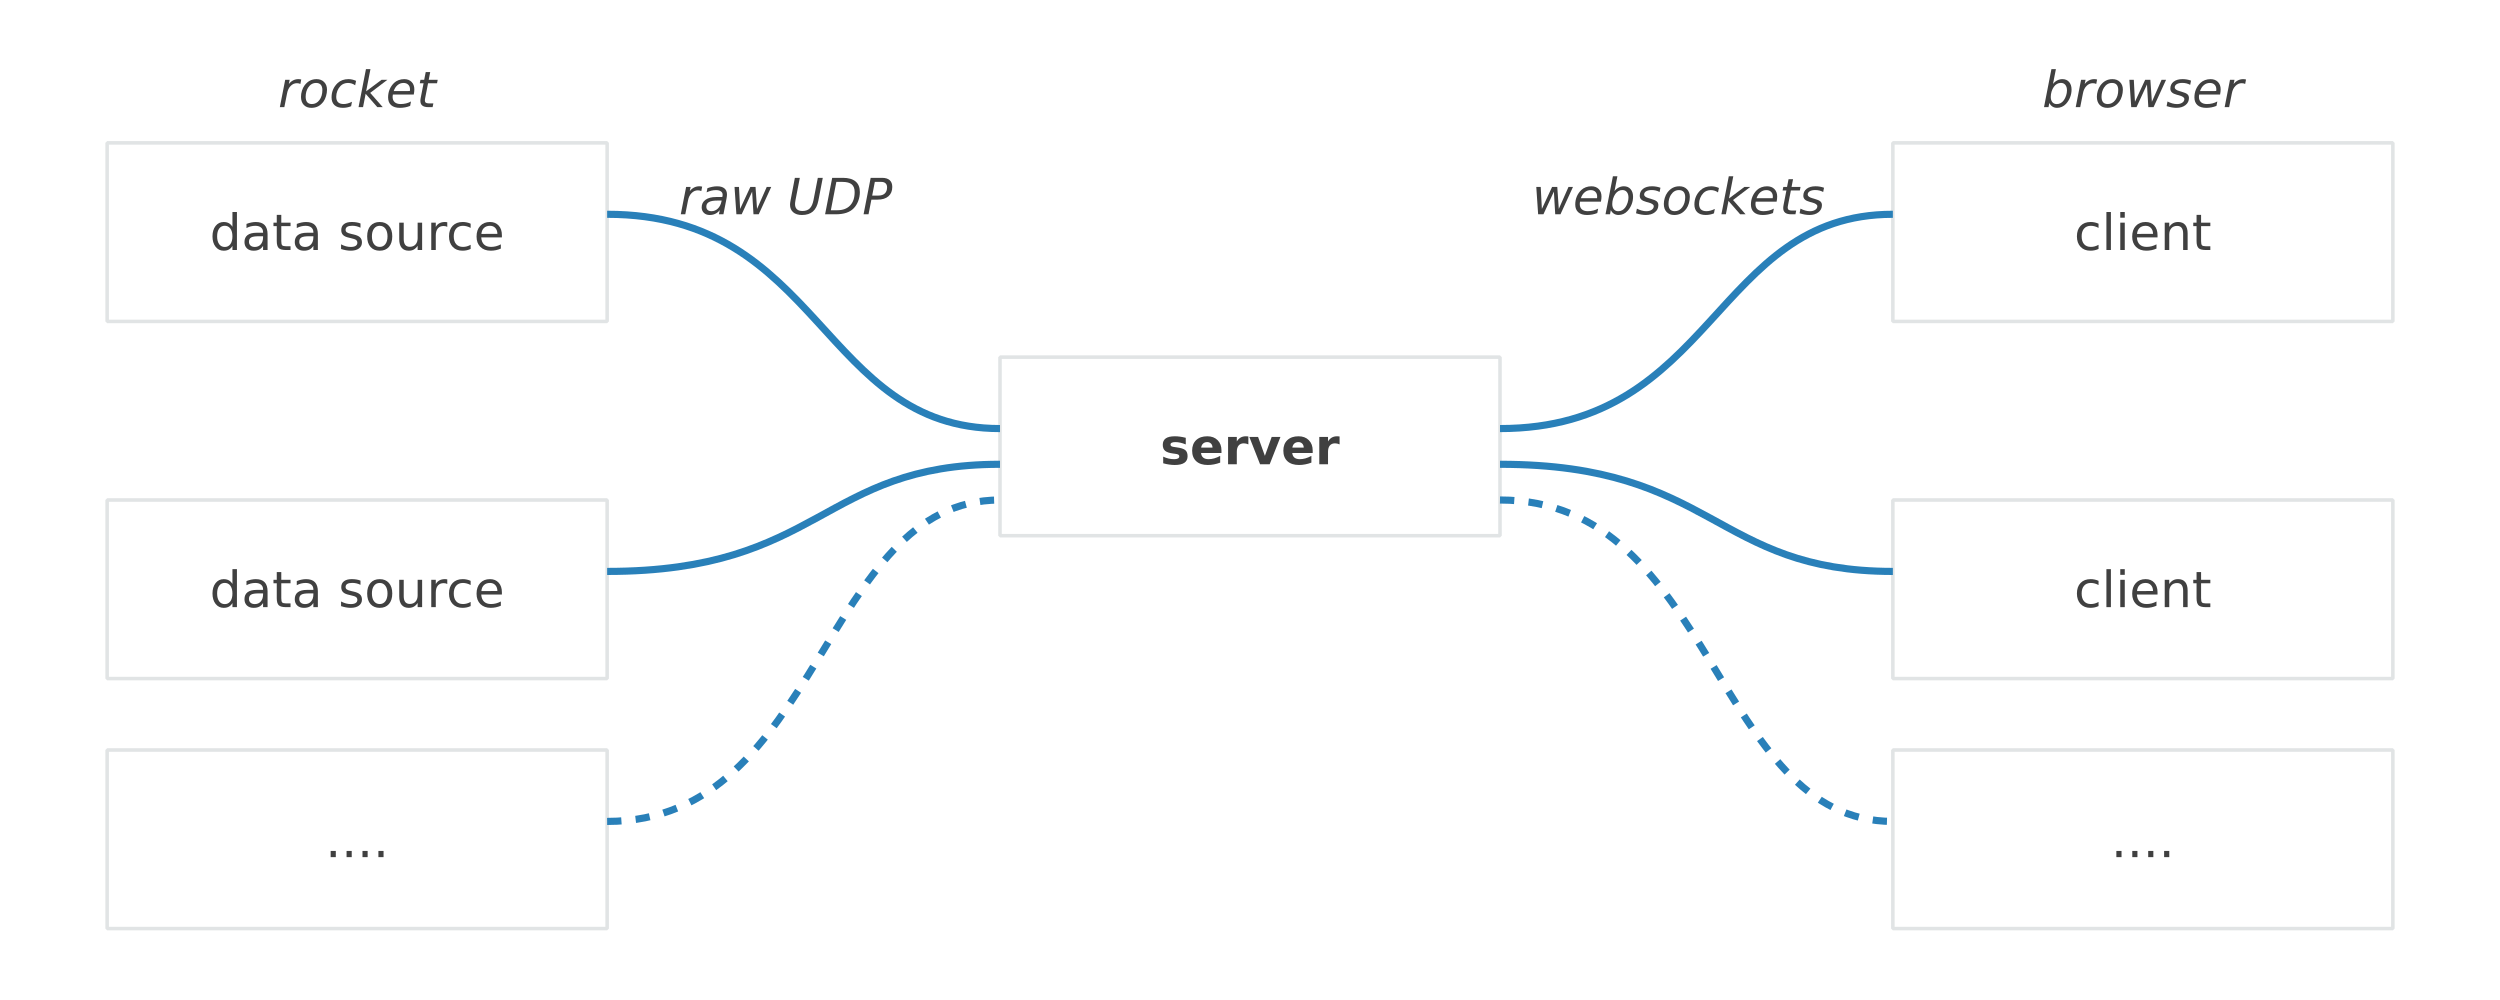 <?xml version="1.0" encoding="UTF-8" standalone="no"?>
<!-- Created with Inkscape (http://www.inkscape.org/) -->

<svg
   xmlns:dc="http://purl.org/dc/elements/1.1/"
   xmlns:cc="http://creativecommons.org/ns#"
   xmlns:rdf="http://www.w3.org/1999/02/22-rdf-syntax-ns#"
   xmlns:svg="http://www.w3.org/2000/svg"
   xmlns="http://www.w3.org/2000/svg"
   version="1.2"
   width="700"
   height="280"
   id="svg2">
  <defs
     id="defs4" />
  <g
     transform="translate(0,-772.362)"
     id="layer1">
    <path
       d="m 30,812.362 140,0 0,50 -140,0 z"
       id="rect3855"
       style="fill:none;stroke:#e1e4e5;stroke-width:1;stroke-linejoin:bevel;stroke-opacity:1" />
    <g
       transform="translate(-22.141,638.501)"
       id="flowRoot3857"
       style="font-size:14px;font-style:normal;font-variant:normal;font-weight:normal;font-stretch:normal;text-align:center;line-height:125%;letter-spacing:0px;word-spacing:0px;writing-mode:lr-tb;text-anchor:middle;fill:#404040;fill-opacity:1;stroke:none;font-family:DejaVu Sans;-inkscape-font-specification:DejaVu Sans">
      <path
         d="m 87.223,197.367 0,-4.143 1.258,0 0,10.637 -1.258,0 0,-1.148 c -0.264,0.456 -0.599,0.795 -1.005,1.019 -0.401,0.219 -0.884,0.328 -1.449,0.328 -0.925,0 -1.679,-0.369 -2.263,-1.107 -0.579,-0.738 -0.868,-1.709 -0.868,-2.912 0,-1.203 0.289,-2.174 0.868,-2.912 0.583,-0.738 1.338,-1.107 2.263,-1.107 0.565,10e-6 1.048,0.112 1.449,0.335 0.406,0.219 0.741,0.556 1.005,1.012 m -4.286,2.673 c -2e-6,0.925 0.189,1.652 0.567,2.181 0.383,0.524 0.907,0.786 1.572,0.786 0.665,0 1.189,-0.262 1.572,-0.786 0.383,-0.529 0.574,-1.256 0.574,-2.181 -6e-6,-0.925 -0.191,-1.65 -0.574,-2.174 -0.383,-0.529 -0.907,-0.793 -1.572,-0.793 -0.665,1e-5 -1.189,0.264 -1.572,0.793 -0.378,0.524 -0.567,1.249 -0.567,2.174"
         id="path4363" />
      <path
         d="m 94.551,200.012 c -1.016,0 -1.72,0.116 -2.112,0.349 -0.392,0.232 -0.588,0.629 -0.588,1.189 -2e-6,0.447 0.146,0.802 0.438,1.066 0.296,0.26 0.697,0.39 1.203,0.39 0.697,0 1.256,-0.246 1.675,-0.738 0.424,-0.497 0.636,-1.155 0.636,-1.976 l 0,-0.28 -1.251,0 m 2.509,-0.52 0,4.368 -1.258,0 0,-1.162 c -0.287,0.465 -0.645,0.809 -1.073,1.032 -0.428,0.219 -0.952,0.328 -1.572,0.328 -0.784,0 -1.408,-0.219 -1.873,-0.656 -0.46,-0.442 -0.69,-1.032 -0.69,-1.771 0,-0.861 0.287,-1.511 0.861,-1.948 0.579,-0.437 1.44,-0.656 2.584,-0.656 l 1.764,0 0,-0.123 c -6e-6,-0.579 -0.191,-1.025 -0.574,-1.34 -0.378,-0.319 -0.911,-0.479 -1.6,-0.479 -0.438,1e-5 -0.864,0.052 -1.278,0.157 -0.415,0.105 -0.813,0.262 -1.196,0.472 l 0,-1.162 c 0.46,-0.178 0.907,-0.31 1.34,-0.396 0.433,-0.091 0.854,-0.137 1.265,-0.137 1.107,10e-6 1.935,0.287 2.481,0.861 0.547,0.574 0.82,1.445 0.82,2.611"
         id="path4365" />
      <path
         d="m 100.901,194.031 0,2.174 2.591,0 0,0.978 -2.591,0 0,4.156 c -1e-5,0.624 0.084,1.025 0.253,1.203 0.173,0.178 0.522,0.267 1.046,0.267 l 1.292,0 0,1.053 -1.292,0 c -0.971,0 -1.641,-0.18 -2.01,-0.54 -0.369,-0.365 -0.554,-1.025 -0.554,-1.982 l 0,-4.156 -0.923,0 0,-0.978 0.923,0 0,-2.174 1.265,0"
         id="path4367" />
      <path
         d="m 108.633,200.012 c -1.016,0 -1.72,0.116 -2.112,0.349 -0.392,0.232 -0.588,0.629 -0.588,1.189 0,0.447 0.146,0.802 0.438,1.066 0.296,0.26 0.697,0.39 1.203,0.39 0.697,0 1.256,-0.246 1.675,-0.738 0.424,-0.497 0.636,-1.155 0.636,-1.976 l 0,-0.28 -1.251,0 m 2.509,-0.52 0,4.368 -1.258,0 0,-1.162 c -0.287,0.465 -0.645,0.809 -1.073,1.032 -0.428,0.219 -0.952,0.328 -1.572,0.328 -0.784,0 -1.408,-0.219 -1.873,-0.656 -0.46,-0.442 -0.69,-1.032 -0.69,-1.771 0,-0.861 0.287,-1.511 0.861,-1.948 0.579,-0.437 1.44,-0.656 2.584,-0.656 l 1.764,0 0,-0.123 c -1e-5,-0.579 -0.191,-1.025 -0.574,-1.34 -0.378,-0.319 -0.911,-0.479 -1.6,-0.479 -0.438,1e-5 -0.864,0.052 -1.278,0.157 -0.415,0.105 -0.813,0.262 -1.196,0.472 l 0,-1.162 c 0.46,-0.178 0.907,-0.31 1.34,-0.396 0.433,-0.091 0.854,-0.137 1.265,-0.137 1.107,10e-6 1.935,0.287 2.481,0.861 0.547,0.574 0.82,1.445 0.82,2.611"
         id="path4369" />
      <path
         d="m 123.077,196.43 0,1.189 c -0.355,-0.182 -0.725,-0.319 -1.107,-0.41 -0.383,-0.091 -0.779,-0.137 -1.189,-0.137 -0.624,1e-5 -1.094,0.096 -1.408,0.287 -0.31,0.191 -0.465,0.479 -0.465,0.861 -1e-5,0.292 0.112,0.522 0.335,0.69 0.223,0.164 0.672,0.321 1.347,0.472 l 0.431,0.096 c 0.893,0.191 1.527,0.463 1.9,0.813 0.378,0.346 0.567,0.832 0.567,1.456 0,0.711 -0.283,1.274 -0.848,1.688 -0.561,0.415 -1.333,0.622 -2.317,0.622 -0.41,0 -0.839,-0.041 -1.285,-0.123 -0.442,-0.077 -0.909,-0.196 -1.401,-0.355 l 0,-1.299 c 0.465,0.242 0.923,0.424 1.374,0.547 0.451,0.118 0.898,0.178 1.34,0.178 0.592,0 1.048,-0.1 1.367,-0.301 0.319,-0.205 0.479,-0.492 0.479,-0.861 0,-0.342 -0.116,-0.604 -0.349,-0.786 -0.228,-0.182 -0.731,-0.358 -1.511,-0.526 l -0.438,-0.103 c -0.779,-0.164 -1.342,-0.415 -1.688,-0.752 -0.346,-0.342 -0.52,-0.809 -0.52,-1.401 0,-0.72 0.255,-1.276 0.766,-1.668 0.51,-0.392 1.235,-0.588 2.174,-0.588 0.465,10e-6 0.902,0.034 1.312,0.103 0.41,0.068 0.788,0.171 1.135,0.308"
         id="path4371" />
      <path
         d="m 128.464,197.086 c -0.674,1e-5 -1.208,0.264 -1.6,0.793 -0.392,0.524 -0.588,1.244 -0.588,2.16 0,0.916 0.194,1.638 0.581,2.167 0.392,0.524 0.927,0.786 1.606,0.786 0.67,1e-5 1.201,-0.264 1.593,-0.793 0.392,-0.529 0.588,-1.249 0.588,-2.16 -1e-5,-0.907 -0.196,-1.625 -0.588,-2.153 -0.392,-0.533 -0.923,-0.8 -1.593,-0.8 m 0,-1.066 c 1.094,10e-6 1.953,0.355 2.577,1.066 0.624,0.711 0.937,1.695 0.937,2.953 -1e-5,1.253 -0.312,2.238 -0.937,2.953 -0.624,0.711 -1.483,1.066 -2.577,1.066 -1.098,0 -1.96,-0.355 -2.584,-1.066 -0.62,-0.715 -0.93,-1.7 -0.93,-2.953 -10e-6,-1.258 0.31,-2.242 0.93,-2.953 0.624,-0.711 1.486,-1.066 2.584,-1.066"
         id="path4373" />
      <path
         d="m 133.926,200.839 0,-4.635 1.258,0 0,4.587 c 0,0.725 0.141,1.269 0.424,1.634 0.283,0.36 0.706,0.54 1.271,0.54 0.679,0 1.215,-0.216 1.606,-0.649 0.396,-0.433 0.595,-1.023 0.595,-1.771 l 0,-4.341 1.258,0 0,7.656 -1.258,0 0,-1.176 c -0.305,0.465 -0.661,0.811 -1.066,1.039 -0.401,0.223 -0.868,0.335 -1.401,0.335 -0.88,0 -1.547,-0.273 -2.003,-0.82 -0.456,-0.547 -0.684,-1.347 -0.684,-2.399 m 3.165,-4.819 0,0"
         id="path4375" />
      <path
         d="m 147.379,197.38 c -0.141,-0.082 -0.296,-0.141 -0.465,-0.178 -0.164,-0.041 -0.346,-0.061 -0.547,-0.061 -0.711,1e-5 -1.258,0.232 -1.641,0.697 -0.378,0.46 -0.567,1.123 -0.567,1.989 l 0,4.033 -1.265,0 0,-7.656 1.265,0 0,1.189 c 0.264,-0.465 0.608,-0.809 1.032,-1.032 0.424,-0.228 0.939,-0.342 1.545,-0.342 0.087,1e-5 0.182,0.007 0.287,0.021 0.105,0.009 0.221,0.025 0.349,0.048 l 0.007,1.292"
         id="path4377" />
      <path
         d="m 153.921,196.498 0,1.176 c -0.355,-0.196 -0.713,-0.342 -1.073,-0.438 -0.355,-0.1 -0.716,-0.15 -1.08,-0.15 -0.816,1e-5 -1.449,0.26 -1.9,0.779 -0.451,0.515 -0.677,1.24 -0.677,2.174 0,0.934 0.226,1.661 0.677,2.181 0.451,0.515 1.085,0.772 1.9,0.772 0.365,1e-5 0.725,-0.048 1.08,-0.144 0.36,-0.1 0.718,-0.248 1.073,-0.444 l 0,1.162 c -0.351,0.164 -0.716,0.287 -1.094,0.369 -0.374,0.082 -0.772,0.123 -1.196,0.123 -1.153,0 -2.069,-0.362 -2.748,-1.087 -0.679,-0.725 -1.019,-1.702 -1.019,-2.933 0,-1.249 0.342,-2.231 1.025,-2.946 0.688,-0.715 1.629,-1.073 2.823,-1.073 0.387,10e-6 0.766,0.041 1.135,0.123 0.369,0.077 0.727,0.196 1.073,0.355"
         id="path4379" />
      <path
         d="m 162.671,199.718 0,0.615 -5.783,0 c 0.055,0.866 0.314,1.527 0.779,1.982 0.469,0.451 1.121,0.677 1.955,0.677 0.483,1e-5 0.95,-0.059 1.401,-0.178 0.456,-0.118 0.907,-0.296 1.354,-0.533 l 0,1.189 c -0.451,0.191 -0.914,0.337 -1.388,0.438 -0.474,0.1 -0.955,0.15 -1.442,0.15 -1.221,0 -2.19,-0.355 -2.905,-1.066 -0.711,-0.711 -1.066,-1.673 -1.066,-2.885 -1e-5,-1.253 0.337,-2.247 1.012,-2.98 0.679,-0.738 1.593,-1.107 2.741,-1.107 1.03,10e-6 1.843,0.333 2.44,0.998 0.602,0.661 0.902,1.561 0.902,2.7 m -1.258,-0.369 c -0.009,-0.688 -0.203,-1.237 -0.581,-1.647 -0.374,-0.41 -0.87,-0.615 -1.49,-0.615 -0.702,1e-5 -1.265,0.198 -1.688,0.595 -0.419,0.396 -0.661,0.955 -0.725,1.675 l 4.484,-0.007"
         id="path4381" />
    </g>
    <path
       d="m 30,912.362 140,0 0,50 -140,0 z"
       id="rect3855-3"
       style="fill:none;stroke:#e1e4e5;stroke-width:1;stroke-linejoin:bevel;stroke-opacity:1" />
    <g
       transform="translate(-22.141,738.501)"
       id="flowRoot3857-6"
       style="font-size:14px;font-style:normal;font-variant:normal;font-weight:normal;font-stretch:normal;text-align:center;line-height:125%;letter-spacing:0px;word-spacing:0px;writing-mode:lr-tb;text-anchor:middle;fill:#404040;fill-opacity:1;stroke:none;font-family:DejaVu Sans;-inkscape-font-specification:DejaVu Sans">
      <path
         d="m 87.223,197.367 0,-4.143 1.258,0 0,10.637 -1.258,0 0,-1.148 c -0.264,0.456 -0.599,0.795 -1.005,1.019 -0.401,0.219 -0.884,0.328 -1.449,0.328 -0.925,0 -1.679,-0.369 -2.263,-1.107 -0.579,-0.738 -0.868,-1.709 -0.868,-2.912 0,-1.203 0.289,-2.174 0.868,-2.912 0.583,-0.738 1.338,-1.107 2.263,-1.107 0.565,10e-6 1.048,0.112 1.449,0.335 0.406,0.219 0.741,0.556 1.005,1.012 m -4.286,2.673 c -2e-6,0.925 0.189,1.652 0.567,2.181 0.383,0.524 0.907,0.786 1.572,0.786 0.665,0 1.189,-0.262 1.572,-0.786 0.383,-0.529 0.574,-1.256 0.574,-2.181 -6e-6,-0.925 -0.191,-1.65 -0.574,-2.174 -0.383,-0.529 -0.907,-0.793 -1.572,-0.793 -0.665,1e-5 -1.189,0.264 -1.572,0.793 -0.378,0.524 -0.567,1.249 -0.567,2.174"
         id="path4341" />
      <path
         d="m 94.551,200.012 c -1.016,0 -1.72,0.116 -2.112,0.349 -0.392,0.232 -0.588,0.629 -0.588,1.189 -2e-6,0.447 0.146,0.802 0.438,1.066 0.296,0.26 0.697,0.39 1.203,0.39 0.697,0 1.256,-0.246 1.675,-0.738 0.424,-0.497 0.636,-1.155 0.636,-1.976 l 0,-0.28 -1.251,0 m 2.509,-0.52 0,4.368 -1.258,0 0,-1.162 c -0.287,0.465 -0.645,0.809 -1.073,1.032 -0.428,0.219 -0.952,0.328 -1.572,0.328 -0.784,0 -1.408,-0.219 -1.873,-0.656 -0.46,-0.442 -0.69,-1.032 -0.69,-1.771 0,-0.861 0.287,-1.511 0.861,-1.948 0.579,-0.437 1.44,-0.656 2.584,-0.656 l 1.764,0 0,-0.123 c -6e-6,-0.579 -0.191,-1.025 -0.574,-1.34 -0.378,-0.319 -0.911,-0.479 -1.6,-0.479 -0.438,1e-5 -0.864,0.052 -1.278,0.157 -0.415,0.105 -0.813,0.262 -1.196,0.472 l 0,-1.162 c 0.46,-0.178 0.907,-0.31 1.34,-0.396 0.433,-0.091 0.854,-0.137 1.265,-0.137 1.107,10e-6 1.935,0.287 2.481,0.861 0.547,0.574 0.82,1.445 0.82,2.611"
         id="path4343" />
      <path
         d="m 100.901,194.031 0,2.174 2.591,0 0,0.978 -2.591,0 0,4.156 c -1e-5,0.624 0.084,1.025 0.253,1.203 0.173,0.178 0.522,0.267 1.046,0.267 l 1.292,0 0,1.053 -1.292,0 c -0.971,0 -1.641,-0.18 -2.01,-0.54 -0.369,-0.365 -0.554,-1.025 -0.554,-1.982 l 0,-4.156 -0.923,0 0,-0.978 0.923,0 0,-2.174 1.265,0"
         id="path4345" />
      <path
         d="m 108.633,200.012 c -1.016,0 -1.72,0.116 -2.112,0.349 -0.392,0.232 -0.588,0.629 -0.588,1.189 0,0.447 0.146,0.802 0.438,1.066 0.296,0.26 0.697,0.39 1.203,0.39 0.697,0 1.256,-0.246 1.675,-0.738 0.424,-0.497 0.636,-1.155 0.636,-1.976 l 0,-0.28 -1.251,0 m 2.509,-0.52 0,4.368 -1.258,0 0,-1.162 c -0.287,0.465 -0.645,0.809 -1.073,1.032 -0.428,0.219 -0.952,0.328 -1.572,0.328 -0.784,0 -1.408,-0.219 -1.873,-0.656 -0.46,-0.442 -0.69,-1.032 -0.69,-1.771 0,-0.861 0.287,-1.511 0.861,-1.948 0.579,-0.437 1.44,-0.656 2.584,-0.656 l 1.764,0 0,-0.123 c -1e-5,-0.579 -0.191,-1.025 -0.574,-1.34 -0.378,-0.319 -0.911,-0.479 -1.6,-0.479 -0.438,1e-5 -0.864,0.052 -1.278,0.157 -0.415,0.105 -0.813,0.262 -1.196,0.472 l 0,-1.162 c 0.46,-0.178 0.907,-0.31 1.34,-0.396 0.433,-0.091 0.854,-0.137 1.265,-0.137 1.107,10e-6 1.935,0.287 2.481,0.861 0.547,0.574 0.82,1.445 0.82,2.611"
         id="path4347" />
      <path
         d="m 123.077,196.43 0,1.189 c -0.355,-0.182 -0.725,-0.319 -1.107,-0.41 -0.383,-0.091 -0.779,-0.137 -1.189,-0.137 -0.624,1e-5 -1.094,0.096 -1.408,0.287 -0.31,0.191 -0.465,0.479 -0.465,0.861 -1e-5,0.292 0.112,0.522 0.335,0.69 0.223,0.164 0.672,0.321 1.347,0.472 l 0.431,0.096 c 0.893,0.191 1.527,0.463 1.9,0.813 0.378,0.346 0.567,0.832 0.567,1.456 0,0.711 -0.283,1.274 -0.848,1.688 -0.561,0.415 -1.333,0.622 -2.317,0.622 -0.41,0 -0.839,-0.041 -1.285,-0.123 -0.442,-0.077 -0.909,-0.196 -1.401,-0.355 l 0,-1.299 c 0.465,0.242 0.923,0.424 1.374,0.547 0.451,0.118 0.898,0.178 1.34,0.178 0.592,0 1.048,-0.1 1.367,-0.301 0.319,-0.205 0.479,-0.492 0.479,-0.861 0,-0.342 -0.116,-0.604 -0.349,-0.786 -0.228,-0.182 -0.731,-0.358 -1.511,-0.526 l -0.438,-0.103 c -0.779,-0.164 -1.342,-0.415 -1.688,-0.752 -0.346,-0.342 -0.52,-0.809 -0.52,-1.401 0,-0.72 0.255,-1.276 0.766,-1.668 0.51,-0.392 1.235,-0.588 2.174,-0.588 0.465,10e-6 0.902,0.034 1.312,0.103 0.41,0.068 0.788,0.171 1.135,0.308"
         id="path4349" />
      <path
         d="m 128.464,197.086 c -0.674,1e-5 -1.208,0.264 -1.6,0.793 -0.392,0.524 -0.588,1.244 -0.588,2.16 0,0.916 0.194,1.638 0.581,2.167 0.392,0.524 0.927,0.786 1.606,0.786 0.67,1e-5 1.201,-0.264 1.593,-0.793 0.392,-0.529 0.588,-1.249 0.588,-2.16 -1e-5,-0.907 -0.196,-1.625 -0.588,-2.153 -0.392,-0.533 -0.923,-0.8 -1.593,-0.8 m 0,-1.066 c 1.094,10e-6 1.953,0.355 2.577,1.066 0.624,0.711 0.937,1.695 0.937,2.953 -1e-5,1.253 -0.312,2.238 -0.937,2.953 -0.624,0.711 -1.483,1.066 -2.577,1.066 -1.098,0 -1.96,-0.355 -2.584,-1.066 -0.62,-0.715 -0.93,-1.7 -0.93,-2.953 -10e-6,-1.258 0.31,-2.242 0.93,-2.953 0.624,-0.711 1.486,-1.066 2.584,-1.066"
         id="path4351" />
      <path
         d="m 133.926,200.839 0,-4.635 1.258,0 0,4.587 c 0,0.725 0.141,1.269 0.424,1.634 0.283,0.36 0.706,0.54 1.271,0.54 0.679,0 1.215,-0.216 1.606,-0.649 0.396,-0.433 0.595,-1.023 0.595,-1.771 l 0,-4.341 1.258,0 0,7.656 -1.258,0 0,-1.176 c -0.305,0.465 -0.661,0.811 -1.066,1.039 -0.401,0.223 -0.868,0.335 -1.401,0.335 -0.88,0 -1.547,-0.273 -2.003,-0.82 -0.456,-0.547 -0.684,-1.347 -0.684,-2.399 m 3.165,-4.819 0,0"
         id="path4353" />
      <path
         d="m 147.379,197.38 c -0.141,-0.082 -0.296,-0.141 -0.465,-0.178 -0.164,-0.041 -0.346,-0.061 -0.547,-0.061 -0.711,1e-5 -1.258,0.232 -1.641,0.697 -0.378,0.46 -0.567,1.123 -0.567,1.989 l 0,4.033 -1.265,0 0,-7.656 1.265,0 0,1.189 c 0.264,-0.465 0.608,-0.809 1.032,-1.032 0.424,-0.228 0.939,-0.342 1.545,-0.342 0.087,1e-5 0.182,0.007 0.287,0.021 0.105,0.009 0.221,0.025 0.349,0.048 l 0.007,1.292"
         id="path4355" />
      <path
         d="m 153.921,196.498 0,1.176 c -0.355,-0.196 -0.713,-0.342 -1.073,-0.438 -0.355,-0.1 -0.716,-0.15 -1.08,-0.15 -0.816,1e-5 -1.449,0.26 -1.9,0.779 -0.451,0.515 -0.677,1.24 -0.677,2.174 0,0.934 0.226,1.661 0.677,2.181 0.451,0.515 1.085,0.772 1.9,0.772 0.365,1e-5 0.725,-0.048 1.08,-0.144 0.36,-0.1 0.718,-0.248 1.073,-0.444 l 0,1.162 c -0.351,0.164 -0.716,0.287 -1.094,0.369 -0.374,0.082 -0.772,0.123 -1.196,0.123 -1.153,0 -2.069,-0.362 -2.748,-1.087 -0.679,-0.725 -1.019,-1.702 -1.019,-2.933 0,-1.249 0.342,-2.231 1.025,-2.946 0.688,-0.715 1.629,-1.073 2.823,-1.073 0.387,10e-6 0.766,0.041 1.135,0.123 0.369,0.077 0.727,0.196 1.073,0.355"
         id="path4357" />
      <path
         d="m 162.671,199.718 0,0.615 -5.783,0 c 0.055,0.866 0.314,1.527 0.779,1.982 0.469,0.451 1.121,0.677 1.955,0.677 0.483,1e-5 0.95,-0.059 1.401,-0.178 0.456,-0.118 0.907,-0.296 1.354,-0.533 l 0,1.189 c -0.451,0.191 -0.914,0.337 -1.388,0.438 -0.474,0.1 -0.955,0.15 -1.442,0.15 -1.221,0 -2.19,-0.355 -2.905,-1.066 -0.711,-0.711 -1.066,-1.673 -1.066,-2.885 -1e-5,-1.253 0.337,-2.247 1.012,-2.98 0.679,-0.738 1.593,-1.107 2.741,-1.107 1.03,10e-6 1.843,0.333 2.44,0.998 0.602,0.661 0.902,1.561 0.902,2.7 m -1.258,-0.369 c -0.009,-0.688 -0.203,-1.237 -0.581,-1.647 -0.374,-0.41 -0.87,-0.615 -1.49,-0.615 -0.702,1e-5 -1.265,0.198 -1.688,0.595 -0.419,0.396 -0.661,0.955 -0.725,1.675 l 4.484,-0.007"
         id="path4359" />
    </g>
    <path
       d="m 30,982.362 140,0 0,50 -140,0 z"
       id="rect3855-5"
       style="fill:none;stroke:#e1e4e5;stroke-width:1;stroke-linejoin:bevel;stroke-opacity:1" />
    <g
       transform="translate(-22.141,808.501)"
       id="flowRoot3857-9"
       style="font-size:14px;font-style:normal;font-variant:normal;font-weight:normal;font-stretch:normal;text-align:center;line-height:125%;letter-spacing:0px;word-spacing:0px;writing-mode:lr-tb;text-anchor:middle;fill:#404040;fill-opacity:1;stroke:none;font-family:DejaVu Sans;-inkscape-font-specification:DejaVu Sans">
      <path
         d="m 114.724,202.124 1.442,0 0,1.736 -1.442,0 0,-1.736"
         id="path4331" />
      <path
         d="m 119.181,202.124 1.442,0 0,1.736 -1.442,0 0,-1.736"
         id="path4333" />
      <path
         d="m 123.638,202.124 1.442,0 0,1.736 -1.442,0 0,-1.736"
         id="path4335" />
      <path
         d="m 128.095,202.124 1.442,0 0,1.736 -1.442,0 0,-1.736"
         id="path4337" />
    </g>
    <path
       d="m 280,872.362 140,0 0,50 -140,0 z"
       id="rect3855-6"
       style="fill:none;stroke:#e1e4e5;stroke-width:1;stroke-linejoin:bevel;stroke-opacity:1" />
    <g
       transform="translate(227.859,698.501)"
       id="flowRoot3857-69"
       style="font-size:14px;font-style:normal;font-variant:normal;font-weight:bold;font-stretch:normal;text-align:center;line-height:125%;letter-spacing:0px;word-spacing:0px;writing-mode:lr-tb;text-anchor:middle;fill:#404040;fill-opacity:1;stroke:none;font-family:DejaVu Sans;-inkscape-font-specification:DejaVu Sans Bold">
      <path
         d="m 104.155,196.444 0,1.859 c -0.524,-0.219 -1.03,-0.383 -1.518,-0.492 -0.488,-0.109 -0.948,-0.164 -1.381,-0.164 -0.465,1e-5 -0.811,0.059 -1.039,0.178 -0.223,0.114 -0.335,0.292 -0.335,0.533 -2e-6,0.196 0.084,0.346 0.253,0.451 0.173,0.105 0.481,0.182 0.923,0.232 l 0.431,0.061 c 1.253,0.16 2.096,0.422 2.529,0.786 0.433,0.365 0.649,0.937 0.649,1.716 -1e-5,0.816 -0.301,1.429 -0.902,1.839 -0.602,0.41 -1.499,0.615 -2.693,0.615 -0.506,0 -1.03,-0.041 -1.572,-0.123 -0.538,-0.077 -1.091,-0.196 -1.661,-0.355 l 0,-1.859 c 0.488,0.237 0.987,0.415 1.497,0.533 0.515,0.118 1.037,0.178 1.565,0.178 0.479,0 0.839,-0.066 1.08,-0.198 0.242,-0.132 0.362,-0.328 0.362,-0.588 -1e-5,-0.219 -0.084,-0.381 -0.253,-0.485 -0.164,-0.109 -0.494,-0.194 -0.991,-0.253 l -0.431,-0.055 c -1.089,-0.137 -1.853,-0.39 -2.29,-0.759 -0.438,-0.369 -0.656,-0.93 -0.656,-1.682 0,-0.811 0.278,-1.413 0.834,-1.805 0.556,-0.392 1.408,-0.588 2.557,-0.588 0.451,1e-5 0.925,0.034 1.422,0.103 0.497,0.068 1.037,0.175 1.62,0.321"
         id="path4317" />
      <path
         d="m 114.156,200.012 0,0.697 -5.722,0 c 0.059,0.574 0.267,1.005 0.622,1.292 0.355,0.287 0.852,0.431 1.49,0.431 0.515,0 1.041,-0.075 1.579,-0.226 0.542,-0.155 1.098,-0.387 1.668,-0.697 l 0,1.887 c -0.579,0.219 -1.158,0.383 -1.736,0.492 -0.579,0.114 -1.158,0.171 -1.736,0.171 -1.385,0 -2.463,-0.351 -3.233,-1.053 -0.766,-0.706 -1.148,-1.695 -1.148,-2.967 0,-1.249 0.376,-2.231 1.128,-2.946 0.757,-0.715 1.796,-1.073 3.117,-1.073 1.203,10e-6 2.165,0.362 2.885,1.087 0.725,0.725 1.087,1.693 1.087,2.905 m -2.516,-0.813 c -1e-5,-0.465 -0.137,-0.839 -0.41,-1.121 -0.269,-0.287 -0.622,-0.431 -1.06,-0.431 -0.474,1e-5 -0.859,0.134 -1.155,0.403 -0.296,0.264 -0.481,0.647 -0.554,1.148 l 3.179,0"
         id="path4319" />
      <path
         d="m 121.689,198.289 c -0.214,-0.1 -0.428,-0.173 -0.643,-0.219 -0.21,-0.05 -0.422,-0.075 -0.636,-0.075 -0.629,1e-5 -1.114,0.203 -1.456,0.608 -0.337,0.401 -0.506,0.978 -0.506,1.729 l 0,3.527 -2.447,0 0,-7.656 2.447,0 0,1.258 c 0.314,-0.501 0.674,-0.866 1.08,-1.094 0.41,-0.232 0.9,-0.349 1.47,-0.349 0.082,10e-6 0.171,0.005 0.267,0.014 0.096,0.005 0.235,0.018 0.417,0.041 l 0.007,2.215"
         id="path4321" />
      <path
         d="m 121.956,196.204 2.447,0 1.907,5.291 1.9,-5.291 2.454,0 -3.015,7.656 -2.687,0 -3.008,-7.656"
         id="path4323" />
      <path
         d="m 139.695,200.012 0,0.697 -5.722,0 c 0.059,0.574 0.267,1.005 0.622,1.292 0.355,0.287 0.852,0.431 1.49,0.431 0.515,0 1.041,-0.075 1.579,-0.226 0.542,-0.155 1.098,-0.387 1.668,-0.697 l 0,1.887 c -0.579,0.219 -1.158,0.383 -1.736,0.492 -0.579,0.114 -1.158,0.171 -1.736,0.171 -1.385,0 -2.463,-0.351 -3.233,-1.053 -0.766,-0.706 -1.148,-1.695 -1.148,-2.967 0,-1.249 0.376,-2.231 1.128,-2.946 0.756,-0.715 1.796,-1.073 3.117,-1.073 1.203,10e-6 2.165,0.362 2.885,1.087 0.725,0.725 1.087,1.693 1.087,2.905 m -2.516,-0.813 c -1e-5,-0.465 -0.137,-0.839 -0.41,-1.121 -0.269,-0.287 -0.622,-0.431 -1.06,-0.431 -0.474,1e-5 -0.859,0.134 -1.155,0.403 -0.296,0.264 -0.481,0.647 -0.554,1.148 l 3.179,0"
         id="path4325" />
      <path
         d="m 147.229,198.289 c -0.214,-0.1 -0.428,-0.173 -0.643,-0.219 -0.21,-0.05 -0.422,-0.075 -0.636,-0.075 -0.629,1e-5 -1.114,0.203 -1.456,0.608 -0.337,0.401 -0.506,0.978 -0.506,1.729 l 0,3.527 -2.447,0 0,-7.656 2.447,0 0,1.258 c 0.314,-0.501 0.674,-0.866 1.08,-1.094 0.41,-0.232 0.9,-0.349 1.47,-0.349 0.082,10e-6 0.171,0.005 0.267,0.014 0.096,0.005 0.235,0.018 0.417,0.041 l 0.007,2.215"
         id="path4327" />
    </g>
    <path
       d="m 170,832.362 c 60,0 60,60 110,60"
       id="path3927"
       style="fill:none;stroke:#2980b9;stroke-width:2;stroke-linecap:butt;stroke-linejoin:bevel;stroke-miterlimit:4;stroke-opacity:1;stroke-dasharray:none;stroke-dashoffset:0" />
    <path
       d="m 170,932.362 c 60,0 60,-30 110,-30"
       id="path3927-6"
       style="fill:none;stroke:#2980b9;stroke-width:2;stroke-linecap:butt;stroke-linejoin:bevel;stroke-miterlimit:4;stroke-opacity:1;stroke-dasharray:none;stroke-dashoffset:0" />
    <path
       d="m 170,1002.362 c 60,0 60,-90 110,-90"
       id="path3927-5"
       style="fill:none;stroke:#2980b9;stroke-width:2;stroke-linecap:butt;stroke-linejoin:bevel;stroke-miterlimit:4;stroke-opacity:1;stroke-dasharray:4, 4;stroke-dashoffset:0" />
    <path
       d="m 530,812.362 140,0 0,50 -140,0 z"
       id="rect3855-4"
       style="fill:none;stroke:#e1e4e5;stroke-width:1;stroke-linejoin:bevel;stroke-opacity:1" />
    <g
       transform="translate(477.859,638.501)"
       id="flowRoot3857-95"
       style="font-size:14px;font-style:normal;font-variant:normal;font-weight:normal;font-stretch:normal;text-align:center;line-height:125%;letter-spacing:0px;word-spacing:0px;writing-mode:lr-tb;text-anchor:middle;fill:#404040;fill-opacity:1;stroke:none;font-family:DejaVu Sans;-inkscape-font-specification:DejaVu Sans">
      <path
         d="m 109.733,196.498 0,1.176 c -0.355,-0.196 -0.713,-0.342 -1.073,-0.438 -0.355,-0.1 -0.716,-0.15 -1.08,-0.15 -0.816,1e-5 -1.449,0.26 -1.9,0.779 -0.451,0.515 -0.677,1.24 -0.677,2.174 0,0.934 0.226,1.661 0.677,2.181 0.451,0.515 1.085,0.772 1.9,0.772 0.365,1e-5 0.725,-0.048 1.08,-0.144 0.36,-0.1 0.718,-0.248 1.073,-0.444 l 0,1.162 c -0.351,0.164 -0.716,0.287 -1.094,0.369 -0.374,0.082 -0.772,0.123 -1.196,0.123 -1.153,0 -2.069,-0.362 -2.748,-1.087 -0.679,-0.725 -1.019,-1.702 -1.019,-2.933 0,-1.249 0.342,-2.231 1.025,-2.946 0.688,-0.715 1.629,-1.073 2.823,-1.073 0.387,10e-6 0.766,0.041 1.135,0.123 0.369,0.077 0.727,0.196 1.073,0.355"
         id="path4303" />
      <path
         d="m 111.935,193.224 1.258,0 0,10.637 -1.258,0 0,-10.637"
         id="path4305" />
      <path
         d="m 115.817,196.204 1.258,0 0,7.656 -1.258,0 0,-7.656 m 0,-2.98 1.258,0 0,1.593 -1.258,0 0,-1.593"
         id="path4307" />
      <path
         d="m 126.249,199.718 0,0.615 -5.783,0 c 0.055,0.866 0.314,1.527 0.779,1.982 0.469,0.451 1.121,0.677 1.955,0.677 0.483,1e-5 0.95,-0.059 1.401,-0.178 0.456,-0.118 0.907,-0.296 1.354,-0.533 l 0,1.189 c -0.451,0.191 -0.914,0.337 -1.388,0.438 -0.474,0.1 -0.955,0.15 -1.442,0.15 -1.221,0 -2.19,-0.355 -2.905,-1.066 -0.711,-0.711 -1.066,-1.673 -1.066,-2.885 0,-1.253 0.337,-2.247 1.012,-2.98 0.679,-0.738 1.593,-1.107 2.741,-1.107 1.03,10e-6 1.843,0.333 2.44,0.998 0.602,0.661 0.902,1.561 0.902,2.7 m -1.258,-0.369 c -0.009,-0.688 -0.203,-1.237 -0.581,-1.647 -0.374,-0.41 -0.87,-0.615 -1.49,-0.615 -0.702,1e-5 -1.265,0.198 -1.688,0.595 -0.419,0.396 -0.661,0.955 -0.725,1.675 l 4.484,-0.007"
         id="path4309" />
      <path
         d="m 134.678,199.24 0,4.621 -1.258,0 0,-4.58 c 0,-0.725 -0.141,-1.267 -0.424,-1.627 -0.283,-0.36 -0.706,-0.54 -1.271,-0.54 -0.679,0 -1.215,0.216 -1.606,0.649 -0.392,0.433 -0.588,1.023 -0.588,1.771 l 0,4.327 -1.265,0 0,-7.656 1.265,0 0,1.189 c 0.301,-0.46 0.654,-0.804 1.06,-1.032 0.41,-0.228 0.882,-0.342 1.415,-0.342 0.88,10e-6 1.545,0.273 1.996,0.82 0.451,0.542 0.677,1.342 0.677,2.399"
         id="path4311" />
      <path
         d="m 138.444,194.031 0,2.174 2.591,0 0,0.978 -2.591,0 0,4.156 c -1e-5,0.624 0.084,1.025 0.253,1.203 0.173,0.178 0.522,0.267 1.046,0.267 l 1.292,0 0,1.053 -1.292,0 c -0.971,0 -1.641,-0.18 -2.01,-0.54 -0.369,-0.365 -0.554,-1.025 -0.554,-1.982 l 0,-4.156 -0.923,0 0,-0.978 0.923,0 0,-2.174 1.265,0"
         id="path4313" />
    </g>
    <path
       d="m 530,912.362 140,0 0,50 -140,0 z"
       id="rect3855-33"
       style="fill:none;stroke:#e1e4e5;stroke-width:1;stroke-linejoin:bevel;stroke-opacity:1" />
    <g
       transform="translate(477.859,738.501)"
       id="flowRoot3857-3"
       style="font-size:14px;font-style:normal;font-variant:normal;font-weight:normal;font-stretch:normal;text-align:center;line-height:125%;letter-spacing:0px;word-spacing:0px;writing-mode:lr-tb;text-anchor:middle;fill:#404040;fill-opacity:1;stroke:none;font-family:DejaVu Sans;-inkscape-font-specification:DejaVu Sans">
      <path
         d="m 109.733,196.498 0,1.176 c -0.355,-0.196 -0.713,-0.342 -1.073,-0.438 -0.355,-0.1 -0.716,-0.15 -1.08,-0.15 -0.816,1e-5 -1.449,0.26 -1.9,0.779 -0.451,0.515 -0.677,1.24 -0.677,2.174 0,0.934 0.226,1.661 0.677,2.181 0.451,0.515 1.085,0.772 1.9,0.772 0.365,1e-5 0.725,-0.048 1.08,-0.144 0.36,-0.1 0.718,-0.248 1.073,-0.444 l 0,1.162 c -0.351,0.164 -0.716,0.287 -1.094,0.369 -0.374,0.082 -0.772,0.123 -1.196,0.123 -1.153,0 -2.069,-0.362 -2.748,-1.087 -0.679,-0.725 -1.019,-1.702 -1.019,-2.933 0,-1.249 0.342,-2.231 1.025,-2.946 0.688,-0.715 1.629,-1.073 2.823,-1.073 0.387,10e-6 0.766,0.041 1.135,0.123 0.369,0.077 0.727,0.196 1.073,0.355"
         id="path4289" />
      <path
         d="m 111.935,193.224 1.258,0 0,10.637 -1.258,0 0,-10.637"
         id="path4291" />
      <path
         d="m 115.817,196.204 1.258,0 0,7.656 -1.258,0 0,-7.656 m 0,-2.98 1.258,0 0,1.593 -1.258,0 0,-1.593"
         id="path4293" />
      <path
         d="m 126.249,199.718 0,0.615 -5.783,0 c 0.055,0.866 0.314,1.527 0.779,1.982 0.469,0.451 1.121,0.677 1.955,0.677 0.483,1e-5 0.95,-0.059 1.401,-0.178 0.456,-0.118 0.907,-0.296 1.354,-0.533 l 0,1.189 c -0.451,0.191 -0.914,0.337 -1.388,0.438 -0.474,0.1 -0.955,0.15 -1.442,0.15 -1.221,0 -2.19,-0.355 -2.905,-1.066 -0.711,-0.711 -1.066,-1.673 -1.066,-2.885 0,-1.253 0.337,-2.247 1.012,-2.98 0.679,-0.738 1.593,-1.107 2.741,-1.107 1.03,10e-6 1.843,0.333 2.44,0.998 0.602,0.661 0.902,1.561 0.902,2.7 m -1.258,-0.369 c -0.009,-0.688 -0.203,-1.237 -0.581,-1.647 -0.374,-0.41 -0.87,-0.615 -1.49,-0.615 -0.702,1e-5 -1.265,0.198 -1.688,0.595 -0.419,0.396 -0.661,0.955 -0.725,1.675 l 4.484,-0.007"
         id="path4295" />
      <path
         d="m 134.678,199.24 0,4.621 -1.258,0 0,-4.58 c 0,-0.725 -0.141,-1.267 -0.424,-1.627 -0.283,-0.36 -0.706,-0.54 -1.271,-0.54 -0.679,0 -1.215,0.216 -1.606,0.649 -0.392,0.433 -0.588,1.023 -0.588,1.771 l 0,4.327 -1.265,0 0,-7.656 1.265,0 0,1.189 c 0.301,-0.46 0.654,-0.804 1.06,-1.032 0.41,-0.228 0.882,-0.342 1.415,-0.342 0.88,10e-6 1.545,0.273 1.996,0.82 0.451,0.542 0.677,1.342 0.677,2.399"
         id="path4297" />
      <path
         d="m 138.444,194.031 0,2.174 2.591,0 0,0.978 -2.591,0 0,4.156 c -1e-5,0.624 0.084,1.025 0.253,1.203 0.173,0.178 0.522,0.267 1.046,0.267 l 1.292,0 0,1.053 -1.292,0 c -0.971,0 -1.641,-0.18 -2.01,-0.54 -0.369,-0.365 -0.554,-1.025 -0.554,-1.982 l 0,-4.156 -0.923,0 0,-0.978 0.923,0 0,-2.174 1.265,0"
         id="path4299" />
    </g>
    <path
       d="m 420,892.362 c 60,0 60,-60 110,-60"
       id="path3927-1"
       style="fill:none;stroke:#2980b9;stroke-width:2;stroke-linecap:butt;stroke-linejoin:bevel;stroke-miterlimit:4;stroke-opacity:1;stroke-dasharray:none;stroke-dashoffset:0" />
    <path
       d="m 420,902.362 c 60,0 60,30 110,30"
       id="path3927-7"
       style="fill:none;stroke:#2980b9;stroke-width:2;stroke-linecap:butt;stroke-linejoin:bevel;stroke-miterlimit:4;stroke-opacity:1;stroke-dasharray:none;stroke-dashoffset:0" />
    <g
       transform="translate(347.859,628.501)"
       id="flowRoot3857-6-4"
       style="font-size:14px;font-style:oblique;font-variant:normal;font-weight:normal;font-stretch:normal;text-align:center;line-height:125%;letter-spacing:0px;word-spacing:0px;writing-mode:lr-tb;text-anchor:middle;fill:#404040;fill-opacity:1;stroke:none;font-family:DejaVu Sans;-inkscape-font-specification:DejaVu Sans Oblique">
      <path
         d="m 82.301,196.204 1.244,0 0.321,6.159 2.857,-6.159 1.456,0 0.424,6.159 2.714,-6.159 1.258,0 -3.5,7.656 -1.47,0 -0.376,-6.344 -2.926,6.344 -1.483,0 -0.52,-7.656"
         id="path4268" />
      <path
         d="m 99.302,199.349 c 0.014,-0.073 0.023,-0.148 0.027,-0.226 0.009,-0.077 0.014,-0.155 0.014,-0.232 -6e-6,-0.556 -0.164,-0.996 -0.492,-1.319 -0.324,-0.324 -0.766,-0.485 -1.326,-0.485 -0.624,1e-5 -1.176,0.198 -1.654,0.595 -0.479,0.392 -0.841,0.95 -1.087,1.675 l 4.519,-0.007 m 1.094,0.984 -5.852,0 c -0.027,0.173 -0.046,0.31 -0.055,0.41 -0.009,0.1 -0.014,0.187 -0.014,0.26 -2e-6,0.633 0.194,1.123 0.581,1.47 0.392,0.346 0.943,0.52 1.654,0.52 0.547,1e-5 1.064,-0.061 1.552,-0.185 0.488,-0.123 0.941,-0.303 1.36,-0.54 l -0.239,1.244 c -0.451,0.182 -0.918,0.319 -1.401,0.41 -0.479,0.091 -0.966,0.137 -1.463,0.137 -1.062,0 -1.88,-0.253 -2.454,-0.759 -0.57,-0.51 -0.854,-1.233 -0.854,-2.167 0,-0.798 0.141,-1.538 0.424,-2.222 0.287,-0.688 0.706,-1.301 1.258,-1.839 0.355,-0.337 0.777,-0.597 1.265,-0.779 0.492,-0.182 1.014,-0.273 1.565,-0.273 0.866,1e-5 1.554,0.26 2.064,0.779 0.515,0.52 0.772,1.217 0.772,2.092 -1e-5,0.21 -0.014,0.435 -0.041,0.677 -0.027,0.237 -0.068,0.492 -0.123,0.766"
         id="path4270" />
      <path
         d="m 108.113,199.185 c -1e-5,-0.661 -0.153,-1.178 -0.458,-1.552 -0.301,-0.374 -0.718,-0.561 -1.251,-0.561 -0.387,1e-5 -0.752,0.096 -1.094,0.287 -0.337,0.187 -0.631,0.46 -0.882,0.82 -0.264,0.378 -0.474,0.818 -0.629,1.319 -0.15,0.497 -0.226,0.993 -0.226,1.49 0,0.629 0.148,1.123 0.444,1.483 0.301,0.355 0.713,0.533 1.237,0.533 0.396,0 0.763,-0.091 1.101,-0.273 0.337,-0.187 0.633,-0.46 0.889,-0.82 0.26,-0.374 0.469,-0.809 0.629,-1.306 0.16,-0.497 0.239,-0.971 0.239,-1.422 m -3.91,-1.818 c 0.31,-0.419 0.697,-0.747 1.162,-0.984 0.469,-0.242 0.959,-0.362 1.47,-0.362 0.784,10e-6 1.406,0.264 1.866,0.793 0.465,0.529 0.697,1.244 0.697,2.146 -10e-6,0.738 -0.137,1.454 -0.41,2.146 -0.269,0.693 -0.654,1.308 -1.155,1.846 -0.328,0.355 -0.706,0.629 -1.135,0.82 -0.428,0.191 -0.877,0.287 -1.347,0.287 -0.497,0 -0.927,-0.114 -1.292,-0.342 -0.365,-0.228 -0.661,-0.567 -0.889,-1.019 l -0.226,1.162 -1.258,0 2.071,-10.637 1.258,0 -0.813,4.143"
         id="path4272" />
      <path
         d="m 117.068,196.43 -0.239,1.189 c -0.333,-0.182 -0.684,-0.319 -1.053,-0.41 -0.369,-0.091 -0.75,-0.137 -1.142,-0.137 -0.661,1e-5 -1.183,0.114 -1.565,0.342 -0.378,0.223 -0.567,0.529 -0.567,0.916 0,0.451 0.442,0.798 1.326,1.039 0.068,0.018 0.118,0.032 0.15,0.041 l 0.403,0.123 c 0.839,0.232 1.397,0.476 1.675,0.731 0.283,0.255 0.424,0.604 0.424,1.046 -1e-5,0.811 -0.324,1.472 -0.971,1.982 -0.643,0.51 -1.486,0.766 -2.529,0.766 -0.406,0 -0.832,-0.039 -1.278,-0.116 -0.447,-0.077 -0.939,-0.198 -1.477,-0.362 l 0.246,-1.299 c 0.46,0.237 0.914,0.417 1.36,0.54 0.447,0.123 0.875,0.185 1.285,0.185 0.615,0 1.114,-0.132 1.497,-0.396 0.387,-0.264 0.581,-0.599 0.581,-1.005 0,-0.438 -0.506,-0.791 -1.518,-1.06 l -0.13,-0.034 -0.431,-0.109 c -0.638,-0.169 -1.105,-0.39 -1.401,-0.663 -0.296,-0.278 -0.444,-0.631 -0.444,-1.06 0,-0.816 0.305,-1.463 0.916,-1.941 0.615,-0.479 1.449,-0.718 2.502,-0.718 0.415,1e-5 0.818,0.034 1.21,0.103 0.396,0.068 0.786,0.171 1.169,0.308"
         id="path4274" />
      <path
         d="m 120.924,204.059 c -0.898,0 -1.609,-0.276 -2.133,-0.827 -0.52,-0.556 -0.779,-1.312 -0.779,-2.27 0,-0.556 0.089,-1.121 0.267,-1.695 0.182,-0.579 0.417,-1.064 0.704,-1.456 0.451,-0.611 0.955,-1.062 1.511,-1.354 0.556,-0.292 1.185,-0.437 1.887,-0.438 0.87,10e-6 1.572,0.271 2.105,0.813 0.538,0.542 0.807,1.251 0.807,2.126 -1e-5,0.606 -0.089,1.21 -0.267,1.812 -0.178,0.602 -0.41,1.101 -0.697,1.497 -0.447,0.611 -0.948,1.062 -1.504,1.354 -0.556,0.292 -1.189,0.438 -1.9,0.438 m -1.606,-3.138 c 0,0.693 0.144,1.212 0.431,1.559 0.292,0.342 0.731,0.513 1.319,0.513 0.843,1e-5 1.54,-0.367 2.092,-1.101 0.556,-0.738 0.834,-1.673 0.834,-2.803 0,-0.661 -0.148,-1.16 -0.444,-1.497 -0.296,-0.337 -0.731,-0.506 -1.306,-0.506 -0.474,1e-5 -0.896,0.112 -1.265,0.335 -0.369,0.219 -0.7,0.554 -0.991,1.005 -0.214,0.337 -0.381,0.722 -0.499,1.155 -0.114,0.433 -0.171,0.88 -0.171,1.34"
         id="path4276" />
      <path
         d="m 133.434,196.498 -0.253,1.244 c -0.301,-0.219 -0.622,-0.383 -0.964,-0.492 -0.337,-0.109 -0.688,-0.164 -1.053,-0.164 -0.401,1e-5 -0.784,0.071 -1.148,0.212 -0.36,0.141 -0.663,0.342 -0.909,0.602 -0.392,0.396 -0.695,0.861 -0.909,1.395 -0.214,0.533 -0.321,1.085 -0.321,1.654 -1e-5,0.688 0.171,1.201 0.513,1.538 0.346,0.337 0.87,0.506 1.572,0.506 0.346,1e-5 0.713,-0.052 1.101,-0.157 0.392,-0.105 0.8,-0.262 1.224,-0.472 l -0.239,1.244 c -0.365,0.15 -0.741,0.262 -1.128,0.335 -0.383,0.077 -0.777,0.116 -1.183,0.116 -1.016,0 -1.798,-0.253 -2.345,-0.759 -0.547,-0.51 -0.82,-1.237 -0.82,-2.181 0,-0.793 0.141,-1.522 0.424,-2.188 0.287,-0.67 0.711,-1.271 1.271,-1.805 0.383,-0.365 0.832,-0.64 1.347,-0.827 0.515,-0.187 1.078,-0.28 1.688,-0.28 0.355,10e-6 0.709,0.041 1.06,0.123 0.351,0.077 0.709,0.196 1.073,0.355"
         id="path4278" />
      <path
         d="m 136.202,193.224 1.258,0 -1.203,6.2 4.313,-3.22 1.634,0 -4.812,3.664 3.514,3.992 -1.524,0 -3.268,-3.739 -0.725,3.739 -1.258,0 2.071,-10.637"
         id="path4280" />
      <path
         d="m 148.493,199.349 c 0.014,-0.073 0.023,-0.148 0.027,-0.226 0.009,-0.077 0.014,-0.155 0.014,-0.232 -1e-5,-0.556 -0.164,-0.996 -0.492,-1.319 -0.324,-0.324 -0.766,-0.485 -1.326,-0.485 -0.624,1e-5 -1.176,0.198 -1.654,0.595 -0.479,0.392 -0.841,0.95 -1.087,1.675 l 4.519,-0.007 m 1.094,0.984 -5.852,0 c -0.027,0.173 -0.046,0.31 -0.055,0.41 -0.009,0.1 -0.014,0.187 -0.014,0.26 0,0.633 0.194,1.123 0.581,1.47 0.392,0.346 0.943,0.52 1.654,0.52 0.547,1e-5 1.064,-0.061 1.552,-0.185 0.488,-0.123 0.941,-0.303 1.36,-0.54 l -0.239,1.244 c -0.451,0.182 -0.918,0.319 -1.401,0.41 -0.479,0.091 -0.966,0.137 -1.463,0.137 -1.062,0 -1.88,-0.253 -2.454,-0.759 -0.57,-0.51 -0.855,-1.233 -0.855,-2.167 0,-0.798 0.141,-1.538 0.424,-2.222 0.287,-0.688 0.706,-1.301 1.258,-1.839 0.355,-0.337 0.777,-0.597 1.265,-0.779 0.492,-0.182 1.014,-0.273 1.565,-0.273 0.866,1e-5 1.554,0.26 2.064,0.779 0.515,0.52 0.772,1.217 0.772,2.092 -1e-5,0.21 -0.014,0.435 -0.041,0.677 -0.027,0.237 -0.068,0.492 -0.123,0.766"
         id="path4282" />
      <path
         d="m 156.293,196.204 -0.191,0.978 -2.509,0 -0.813,4.156 c -0.027,0.155 -0.048,0.285 -0.061,0.39 -0.014,0.105 -0.021,0.187 -0.021,0.246 -1e-5,0.292 0.087,0.504 0.26,0.636 0.178,0.132 0.46,0.198 0.848,0.198 l 1.271,0 -0.212,1.053 -1.203,0 c -0.747,0 -1.306,-0.146 -1.675,-0.438 -0.365,-0.292 -0.547,-0.734 -0.547,-1.326 0,-0.105 0.007,-0.219 0.021,-0.342 0.014,-0.128 0.034,-0.267 0.061,-0.417 l 0.813,-4.156 -1.066,0 0.198,-0.978 1.046,0 0.424,-2.174 1.258,0 -0.417,2.174 2.516,0"
         id="path4284" />
      <path
         d="m 162.869,196.43 -0.239,1.189 c -0.333,-0.182 -0.684,-0.319 -1.053,-0.41 -0.369,-0.091 -0.75,-0.137 -1.142,-0.137 -0.661,1e-5 -1.183,0.114 -1.565,0.342 -0.378,0.223 -0.567,0.529 -0.567,0.916 0,0.451 0.442,0.798 1.326,1.039 0.068,0.018 0.118,0.032 0.15,0.041 l 0.403,0.123 c 0.839,0.232 1.397,0.476 1.675,0.731 0.283,0.255 0.424,0.604 0.424,1.046 -1e-5,0.811 -0.324,1.472 -0.971,1.982 -0.643,0.51 -1.486,0.766 -2.529,0.766 -0.406,0 -0.832,-0.039 -1.278,-0.116 -0.447,-0.077 -0.939,-0.198 -1.477,-0.362 l 0.246,-1.299 c 0.46,0.237 0.914,0.417 1.36,0.54 0.447,0.123 0.875,0.185 1.285,0.185 0.615,0 1.114,-0.132 1.497,-0.396 0.387,-0.264 0.581,-0.599 0.581,-1.005 0,-0.438 -0.506,-0.791 -1.518,-1.06 l -0.13,-0.034 -0.431,-0.109 c -0.638,-0.169 -1.105,-0.39 -1.401,-0.663 -0.296,-0.278 -0.444,-0.631 -0.444,-1.06 -1e-5,-0.816 0.305,-1.463 0.916,-1.941 0.615,-0.479 1.449,-0.718 2.502,-0.718 0.415,1e-5 0.818,0.034 1.21,0.103 0.396,0.068 0.786,0.171 1.169,0.308"
         id="path4286" />
    </g>
    <g
       transform="translate(477.859,598.501)"
       id="flowRoot3857-6-4-3"
       style="font-size:14px;font-style:oblique;font-variant:normal;font-weight:normal;font-stretch:normal;text-align:center;line-height:125%;letter-spacing:0px;word-spacing:0px;writing-mode:lr-tb;text-anchor:middle;fill:#404040;fill-opacity:1;stroke:none;font-family:DejaVu Sans;-inkscape-font-specification:DejaVu Sans Oblique">
      <path
         d="m 100.895,199.185 c -1e-5,-0.661 -0.153,-1.178 -0.458,-1.552 -0.301,-0.374 -0.718,-0.561 -1.251,-0.561 -0.387,1e-5 -0.752,0.096 -1.094,0.287 -0.337,0.187 -0.631,0.46 -0.882,0.82 -0.264,0.378 -0.474,0.818 -0.629,1.319 -0.15,0.497 -0.226,0.993 -0.226,1.49 -3e-6,0.629 0.148,1.123 0.444,1.483 0.301,0.355 0.713,0.533 1.237,0.533 0.396,0 0.763,-0.091 1.101,-0.273 0.337,-0.187 0.633,-0.46 0.889,-0.82 0.26,-0.374 0.469,-0.809 0.629,-1.306 0.16,-0.497 0.239,-0.971 0.239,-1.422 m -3.91,-1.818 c 0.31,-0.419 0.697,-0.747 1.162,-0.984 0.469,-0.242 0.959,-0.362 1.47,-0.362 0.784,10e-6 1.406,0.264 1.866,0.793 0.465,0.529 0.697,1.244 0.697,2.146 -10e-6,0.738 -0.137,1.454 -0.41,2.146 -0.269,0.693 -0.654,1.308 -1.155,1.846 -0.328,0.355 -0.706,0.629 -1.135,0.82 -0.428,0.191 -0.877,0.287 -1.347,0.287 -0.497,0 -0.927,-0.114 -1.292,-0.342 -0.365,-0.228 -0.661,-0.567 -0.889,-1.019 l -0.226,1.162 -1.258,0 2.071,-10.637 1.258,0 -0.813,4.143"
         id="path4253" />
      <path
         d="m 109.091,197.367 c -0.128,-0.068 -0.273,-0.121 -0.438,-0.157 -0.164,-0.036 -0.34,-0.055 -0.526,-0.055 -0.67,1e-5 -1.256,0.255 -1.757,0.766 -0.501,0.506 -0.834,1.185 -0.998,2.037 l -0.772,3.903 -1.258,0 1.497,-7.656 1.258,0 -0.239,1.189 c 0.333,-0.442 0.729,-0.782 1.189,-1.019 0.465,-0.237 0.959,-0.355 1.483,-0.355 0.137,1e-5 0.271,0.009 0.403,0.027 0.132,0.014 0.264,0.039 0.396,0.075 l -0.239,1.244"
         id="path4255" />
      <path
         d="m 112.174,204.059 c -0.898,0 -1.609,-0.276 -2.133,-0.827 -0.52,-0.556 -0.779,-1.312 -0.779,-2.27 0,-0.556 0.089,-1.121 0.267,-1.695 0.182,-0.579 0.417,-1.064 0.704,-1.456 0.451,-0.611 0.955,-1.062 1.511,-1.354 0.556,-0.292 1.185,-0.437 1.887,-0.438 0.87,10e-6 1.572,0.271 2.105,0.813 0.538,0.542 0.807,1.251 0.807,2.126 -1e-5,0.606 -0.089,1.21 -0.267,1.812 -0.178,0.602 -0.41,1.101 -0.697,1.497 -0.447,0.611 -0.948,1.062 -1.504,1.354 -0.556,0.292 -1.189,0.438 -1.9,0.438 m -1.606,-3.138 c 0,0.693 0.144,1.212 0.431,1.559 0.292,0.342 0.731,0.513 1.319,0.513 0.843,1e-5 1.54,-0.367 2.092,-1.101 0.556,-0.738 0.834,-1.673 0.834,-2.803 0,-0.661 -0.148,-1.16 -0.444,-1.497 -0.296,-0.337 -0.731,-0.506 -1.306,-0.506 -0.474,1e-5 -0.896,0.112 -1.265,0.335 -0.369,0.219 -0.7,0.554 -0.991,1.005 -0.214,0.337 -0.381,0.722 -0.499,1.155 -0.114,0.433 -0.171,0.88 -0.171,1.34"
         id="path4257" />
      <path
         d="m 118.367,196.204 1.244,0 0.321,6.159 2.857,-6.159 1.456,0 0.424,6.159 2.714,-6.159 1.258,0 -3.5,7.656 -1.47,0 -0.376,-6.344 -2.926,6.344 -1.483,0 -0.52,-7.656"
         id="path4259" />
      <path
         d="m 135.635,196.43 -0.239,1.189 c -0.333,-0.182 -0.684,-0.319 -1.053,-0.41 -0.369,-0.091 -0.75,-0.137 -1.142,-0.137 -0.661,1e-5 -1.183,0.114 -1.565,0.342 -0.378,0.223 -0.567,0.529 -0.567,0.916 0,0.451 0.442,0.798 1.326,1.039 0.068,0.018 0.118,0.032 0.15,0.041 l 0.403,0.123 c 0.839,0.232 1.397,0.476 1.675,0.731 0.283,0.255 0.424,0.604 0.424,1.046 0,0.811 -0.324,1.472 -0.971,1.982 -0.643,0.51 -1.486,0.766 -2.529,0.766 -0.406,0 -0.832,-0.039 -1.278,-0.116 -0.447,-0.077 -0.939,-0.198 -1.477,-0.362 l 0.246,-1.299 c 0.46,0.237 0.914,0.417 1.36,0.54 0.447,0.123 0.875,0.185 1.285,0.185 0.615,0 1.114,-0.132 1.497,-0.396 0.387,-0.264 0.581,-0.599 0.581,-1.005 -1e-5,-0.438 -0.506,-0.791 -1.518,-1.06 l -0.13,-0.034 -0.431,-0.109 c -0.638,-0.169 -1.105,-0.39 -1.401,-0.663 -0.296,-0.278 -0.444,-0.631 -0.444,-1.06 0,-0.816 0.305,-1.463 0.916,-1.941 0.615,-0.479 1.449,-0.718 2.502,-0.718 0.415,1e-5 0.818,0.034 1.21,0.103 0.396,0.068 0.786,0.171 1.169,0.308"
         id="path4261" />
      <path
         d="m 142.669,199.349 c 0.014,-0.073 0.023,-0.148 0.027,-0.226 0.009,-0.077 0.014,-0.155 0.014,-0.232 -1e-5,-0.556 -0.164,-0.996 -0.492,-1.319 -0.324,-0.324 -0.766,-0.485 -1.326,-0.485 -0.624,1e-5 -1.176,0.198 -1.654,0.595 -0.479,0.392 -0.841,0.95 -1.087,1.675 l 4.519,-0.007 m 1.094,0.984 -5.852,0 c -0.027,0.173 -0.046,0.31 -0.055,0.41 -0.009,0.1 -0.014,0.187 -0.014,0.26 0,0.633 0.194,1.123 0.581,1.47 0.392,0.346 0.943,0.52 1.654,0.52 0.547,1e-5 1.064,-0.061 1.552,-0.185 0.488,-0.123 0.941,-0.303 1.36,-0.54 l -0.239,1.244 c -0.451,0.182 -0.918,0.319 -1.401,0.41 -0.479,0.091 -0.966,0.137 -1.463,0.137 -1.062,0 -1.88,-0.253 -2.454,-0.759 -0.57,-0.51 -0.855,-1.233 -0.855,-2.167 0,-0.798 0.141,-1.538 0.424,-2.222 0.287,-0.688 0.706,-1.301 1.258,-1.839 0.355,-0.337 0.777,-0.597 1.265,-0.779 0.492,-0.182 1.014,-0.273 1.565,-0.273 0.866,1e-5 1.554,0.26 2.064,0.779 0.515,0.52 0.772,1.217 0.772,2.092 -1e-5,0.21 -0.014,0.435 -0.041,0.677 -0.027,0.237 -0.068,0.492 -0.123,0.766"
         id="path4263" />
      <path
         d="m 150.79,197.367 c -0.128,-0.068 -0.273,-0.121 -0.438,-0.157 -0.164,-0.036 -0.34,-0.055 -0.526,-0.055 -0.67,1e-5 -1.256,0.255 -1.757,0.766 -0.501,0.506 -0.834,1.185 -0.998,2.037 l -0.772,3.903 -1.258,0 1.497,-7.656 1.258,0 -0.239,1.189 c 0.333,-0.442 0.729,-0.782 1.189,-1.019 0.465,-0.237 0.959,-0.355 1.483,-0.355 0.137,1e-5 0.271,0.009 0.403,0.027 0.132,0.014 0.264,0.039 0.396,0.075 l -0.239,1.244"
         id="path4265" />
    </g>
    <g
       transform="translate(-22.141,598.501)"
       id="flowRoot3857-6-4-6"
       style="font-size:14px;font-style:oblique;font-variant:normal;font-weight:normal;font-stretch:normal;text-align:center;line-height:125%;letter-spacing:0px;word-spacing:0px;writing-mode:lr-tb;text-anchor:middle;fill:#404040;fill-opacity:1;stroke:none;font-family:DejaVu Sans;-inkscape-font-specification:DejaVu Sans Oblique">
      <path
         d="m 106.247,197.367 c -0.128,-0.068 -0.273,-0.121 -0.438,-0.157 -0.164,-0.036 -0.34,-0.055 -0.526,-0.055 -0.67,1e-5 -1.256,0.255 -1.757,0.766 -0.501,0.506 -0.834,1.185 -0.998,2.037 l -0.772,3.903 -1.258,0 1.497,-7.656 1.258,0 -0.239,1.189 c 0.333,-0.442 0.729,-0.782 1.189,-1.019 0.465,-0.237 0.959,-0.355 1.483,-0.355 0.137,1e-5 0.271,0.009 0.403,0.027 0.132,0.014 0.264,0.039 0.396,0.075 l -0.239,1.244"
         id="path4240" />
      <path
         d="m 109.33,204.059 c -0.898,0 -1.609,-0.276 -2.133,-0.827 -0.52,-0.556 -0.779,-1.312 -0.779,-2.27 0,-0.556 0.089,-1.121 0.267,-1.695 0.182,-0.579 0.417,-1.064 0.704,-1.456 0.451,-0.611 0.955,-1.062 1.511,-1.354 0.556,-0.292 1.185,-0.437 1.887,-0.438 0.87,10e-6 1.572,0.271 2.105,0.813 0.538,0.542 0.807,1.251 0.807,2.126 -1e-5,0.606 -0.089,1.21 -0.267,1.812 -0.178,0.602 -0.41,1.101 -0.697,1.497 -0.447,0.611 -0.948,1.062 -1.504,1.354 -0.556,0.292 -1.189,0.438 -1.9,0.438 m -1.606,-3.138 c 0,0.693 0.144,1.212 0.431,1.559 0.292,0.342 0.731,0.513 1.319,0.513 0.843,1e-5 1.54,-0.367 2.092,-1.101 0.556,-0.738 0.834,-1.673 0.834,-2.803 0,-0.661 -0.148,-1.16 -0.444,-1.497 -0.296,-0.337 -0.731,-0.506 -1.306,-0.506 -0.474,1e-5 -0.896,0.112 -1.265,0.335 -0.369,0.219 -0.7,0.554 -0.991,1.005 -0.214,0.337 -0.381,0.722 -0.499,1.155 -0.114,0.433 -0.171,0.88 -0.171,1.34"
         id="path4242" />
      <path
         d="m 121.84,196.498 -0.253,1.244 c -0.301,-0.219 -0.622,-0.383 -0.964,-0.492 -0.337,-0.109 -0.688,-0.164 -1.053,-0.164 -0.401,1e-5 -0.784,0.071 -1.148,0.212 -0.36,0.141 -0.663,0.342 -0.909,0.602 -0.392,0.396 -0.695,0.861 -0.909,1.395 -0.214,0.533 -0.321,1.085 -0.321,1.654 -1e-5,0.688 0.171,1.201 0.513,1.538 0.346,0.337 0.87,0.506 1.572,0.506 0.346,1e-5 0.713,-0.052 1.101,-0.157 0.392,-0.105 0.8,-0.262 1.224,-0.472 l -0.239,1.244 c -0.365,0.15 -0.741,0.262 -1.128,0.335 -0.383,0.077 -0.777,0.116 -1.183,0.116 -1.016,0 -1.798,-0.253 -2.345,-0.759 -0.547,-0.51 -0.82,-1.237 -0.82,-2.181 0,-0.793 0.141,-1.522 0.424,-2.188 0.287,-0.67 0.711,-1.271 1.271,-1.805 0.383,-0.365 0.832,-0.64 1.347,-0.827 0.515,-0.187 1.078,-0.28 1.688,-0.28 0.355,10e-6 0.709,0.041 1.06,0.123 0.351,0.077 0.709,0.196 1.073,0.355"
         id="path4244" />
      <path
         d="m 124.608,193.224 1.258,0 -1.203,6.2 4.313,-3.22 1.634,0 -4.812,3.664 3.514,3.992 -1.524,0 -3.268,-3.739 -0.725,3.739 -1.258,0 2.071,-10.637"
         id="path4246" />
      <path
         d="m 136.899,199.349 c 0.014,-0.073 0.023,-0.148 0.027,-0.226 0.009,-0.077 0.014,-0.155 0.014,-0.232 -1e-5,-0.556 -0.164,-0.996 -0.492,-1.319 -0.324,-0.324 -0.766,-0.485 -1.326,-0.485 -0.624,1e-5 -1.176,0.198 -1.654,0.595 -0.479,0.392 -0.841,0.95 -1.087,1.675 l 4.519,-0.007 m 1.094,0.984 -5.852,0 c -0.027,0.173 -0.046,0.31 -0.055,0.41 -0.009,0.1 -0.014,0.187 -0.014,0.26 0,0.633 0.194,1.123 0.581,1.47 0.392,0.346 0.943,0.52 1.654,0.52 0.547,1e-5 1.064,-0.061 1.552,-0.185 0.488,-0.123 0.941,-0.303 1.36,-0.54 l -0.239,1.244 c -0.451,0.182 -0.918,0.319 -1.401,0.41 -0.479,0.091 -0.966,0.137 -1.463,0.137 -1.062,0 -1.88,-0.253 -2.454,-0.759 -0.57,-0.51 -0.855,-1.233 -0.855,-2.167 0,-0.798 0.141,-1.538 0.424,-2.222 0.287,-0.688 0.706,-1.301 1.258,-1.839 0.355,-0.337 0.777,-0.597 1.265,-0.779 0.492,-0.182 1.014,-0.273 1.565,-0.273 0.866,1e-5 1.554,0.26 2.064,0.779 0.515,0.52 0.772,1.217 0.772,2.092 -1e-5,0.21 -0.014,0.435 -0.041,0.677 -0.027,0.237 -0.068,0.492 -0.123,0.766"
         id="path4248" />
      <path
         d="m 144.699,196.204 -0.191,0.978 -2.509,0 -0.813,4.156 c -0.027,0.155 -0.048,0.285 -0.061,0.39 -0.014,0.105 -0.021,0.187 -0.021,0.246 -1e-5,0.292 0.087,0.504 0.26,0.636 0.178,0.132 0.46,0.198 0.848,0.198 l 1.271,0 -0.212,1.053 -1.203,0 c -0.747,0 -1.306,-0.146 -1.675,-0.438 -0.365,-0.292 -0.547,-0.734 -0.547,-1.326 0,-0.105 0.007,-0.219 0.021,-0.342 0.014,-0.128 0.034,-0.267 0.061,-0.417 l 0.813,-4.156 -1.066,0 0.198,-0.978 1.046,0 0.424,-2.174 1.258,0 -0.417,2.174 2.516,0"
         id="path4250" />
    </g>
    <path
       d="m 530,982.362 140,0 0,50 -140,0 z"
       id="rect3855-5-8"
       style="fill:none;stroke:#e1e4e5;stroke-width:1;stroke-linejoin:bevel;stroke-opacity:1" />
    <g
       transform="translate(477.859,808.501)"
       id="flowRoot3857-9-9"
       style="font-size:14px;font-style:normal;font-variant:normal;font-weight:normal;font-stretch:normal;text-align:center;line-height:125%;letter-spacing:0px;word-spacing:0px;writing-mode:lr-tb;text-anchor:middle;fill:#404040;fill-opacity:1;stroke:none;font-family:DejaVu Sans;-inkscape-font-specification:DejaVu Sans">
      <path
         d="m 114.724,202.124 1.442,0 0,1.736 -1.442,0 0,-1.736"
         id="path4230" />
      <path
         d="m 119.181,202.124 1.442,0 0,1.736 -1.442,0 0,-1.736"
         id="path4232" />
      <path
         d="m 123.638,202.124 1.442,0 0,1.736 -1.442,0 0,-1.736"
         id="path4234" />
      <path
         d="m 128.095,202.124 1.442,0 0,1.736 -1.442,0 0,-1.736"
         id="path4236" />
    </g>
    <path
       d="m 420,912.362 c 60,0 60,90 110,90"
       id="path3927-7-3"
       style="fill:none;stroke:#2980b9;stroke-width:2;stroke-linecap:butt;stroke-linejoin:bevel;stroke-miterlimit:4;stroke-opacity:1;stroke-dasharray:4, 4;stroke-dashoffset:0" />
    <g
       transform="translate(97.859,628.501)"
       id="flowRoot3857-6-4-1"
       style="font-size:14px;font-style:oblique;font-variant:normal;font-weight:normal;font-stretch:normal;text-align:center;line-height:125%;letter-spacing:0px;word-spacing:0px;writing-mode:lr-tb;text-anchor:middle;fill:#404040;fill-opacity:1;stroke:none;font-family:DejaVu Sans;-inkscape-font-specification:DejaVu Sans Oblique">
      <path
         d="m 98.509,197.367 c -0.128,-0.068 -0.273,-0.121 -0.438,-0.157 -0.164,-0.036 -0.34,-0.055 -0.526,-0.055 -0.67,1e-5 -1.256,0.255 -1.757,0.766 -0.501,0.506 -0.834,1.185 -0.998,2.037 l -0.772,3.903 -1.258,0 1.497,-7.656 1.258,0 -0.239,1.189 c 0.333,-0.442 0.729,-0.782 1.189,-1.019 0.465,-0.237 0.959,-0.355 1.483,-0.355 0.137,1e-5 0.271,0.009 0.403,0.027 0.132,0.014 0.264,0.039 0.396,0.075 l -0.239,1.244"
         id="path4217" />
      <path
         d="m 105.557,199.493 -0.854,4.368 -1.258,0 0.232,-1.162 c -0.369,0.456 -0.791,0.798 -1.265,1.025 -0.469,0.223 -0.993,0.335 -1.572,0.335 -0.652,0 -1.187,-0.198 -1.606,-0.595 -0.415,-0.401 -0.622,-0.914 -0.622,-1.538 0,-0.893 0.355,-1.6 1.066,-2.119 0.715,-0.52 1.7,-0.779 2.953,-0.779 l 1.75,0 0.068,-0.335 c 0.009,-0.036 0.016,-0.075 0.021,-0.116 0.005,-0.046 0.007,-0.114 0.007,-0.205 0,-0.406 -0.166,-0.72 -0.499,-0.943 -0.328,-0.228 -0.791,-0.342 -1.388,-0.342 -0.41,1e-5 -0.832,0.052 -1.265,0.157 -0.428,0.105 -0.87,0.262 -1.326,0.472 l 0.219,-1.162 c 0.474,-0.178 0.937,-0.31 1.388,-0.396 0.456,-0.091 0.895,-0.137 1.319,-0.137 0.902,10e-6 1.588,0.196 2.058,0.588 0.474,0.392 0.711,0.962 0.711,1.709 -1e-5,0.15 -0.011,0.328 -0.034,0.533 -0.023,0.201 -0.057,0.415 -0.103,0.643 m -1.36,0.52 -1.258,0 c -1.03,0 -1.793,0.139 -2.29,0.417 -0.492,0.273 -0.738,0.7 -0.738,1.278 -2e-6,0.401 0.125,0.715 0.376,0.943 0.255,0.228 0.606,0.342 1.053,0.342 0.684,1e-5 1.281,-0.244 1.791,-0.731 0.51,-0.492 0.848,-1.148 1.012,-1.969 l 0.055,-0.28"
         id="path4219" />
      <path
         d="m 107.812,196.204 1.244,0 0.321,6.159 2.857,-6.159 1.456,0 0.424,6.159 2.714,-6.159 1.258,0 -3.5,7.656 -1.47,0 -0.376,-6.344 -2.926,6.344 -1.483,0 -0.52,-7.656"
         id="path4221" />
      <path
         d="m 124.704,193.655 1.388,0 -1.203,6.2 c -0.05,0.278 -0.087,0.508 -0.109,0.69 -0.018,0.178 -0.027,0.335 -0.027,0.472 0,0.629 0.175,1.107 0.526,1.436 0.351,0.324 0.866,0.485 1.545,0.485 0.88,0 1.563,-0.242 2.051,-0.725 0.492,-0.483 0.843,-1.269 1.053,-2.358 l 1.203,-6.2 1.388,0 -1.23,6.371 c -0.269,1.376 -0.779,2.393 -1.531,3.049 -0.752,0.656 -1.782,0.984 -3.09,0.984 -1.021,0 -1.83,-0.255 -2.427,-0.766 -0.592,-0.515 -0.889,-1.212 -0.889,-2.092 0,-0.16 0.011,-0.337 0.034,-0.533 0.023,-0.201 0.057,-0.415 0.103,-0.643 l 1.217,-6.371"
         id="path4223" />
      <path
         d="m 135.156,193.655 2.967,0 c 1.577,10e-6 2.766,0.335 3.568,1.005 0.807,0.665 1.21,1.657 1.21,2.974 -10e-6,0.87 -0.153,1.709 -0.458,2.516 -0.305,0.802 -0.727,1.479 -1.265,2.03 -0.542,0.565 -1.23,0.987 -2.064,1.265 -0.834,0.278 -1.821,0.417 -2.96,0.417 l -2.987,0 1.989,-10.206 m 1.162,1.135 -1.538,7.937 1.805,0 c 1.545,0 2.741,-0.444 3.589,-1.333 0.848,-0.889 1.271,-2.142 1.271,-3.76 -1e-5,-0.98 -0.273,-1.698 -0.82,-2.153 -0.547,-0.46 -1.404,-0.69 -2.57,-0.69 l -1.736,0"
         id="path4225" />
      <path
         d="m 145.93,193.655 3.192,0 c 0.93,10e-6 1.638,0.216 2.126,0.649 0.488,0.433 0.731,1.066 0.731,1.9 -1e-5,1.121 -0.36,1.994 -1.08,2.618 -0.72,0.624 -1.732,0.937 -3.035,0.937 l -1.736,0 -0.8,4.102 -1.388,0 1.989,-10.206 m 1.162,1.135 -0.738,3.835 1.736,0 c 0.784,10e-6 1.385,-0.201 1.805,-0.602 0.419,-0.401 0.629,-0.975 0.629,-1.723 -1e-5,-0.479 -0.144,-0.85 -0.431,-1.114 -0.283,-0.264 -0.681,-0.396 -1.196,-0.396 l -1.805,0"
         id="path4227" />
    </g>
  </g>
</svg>
